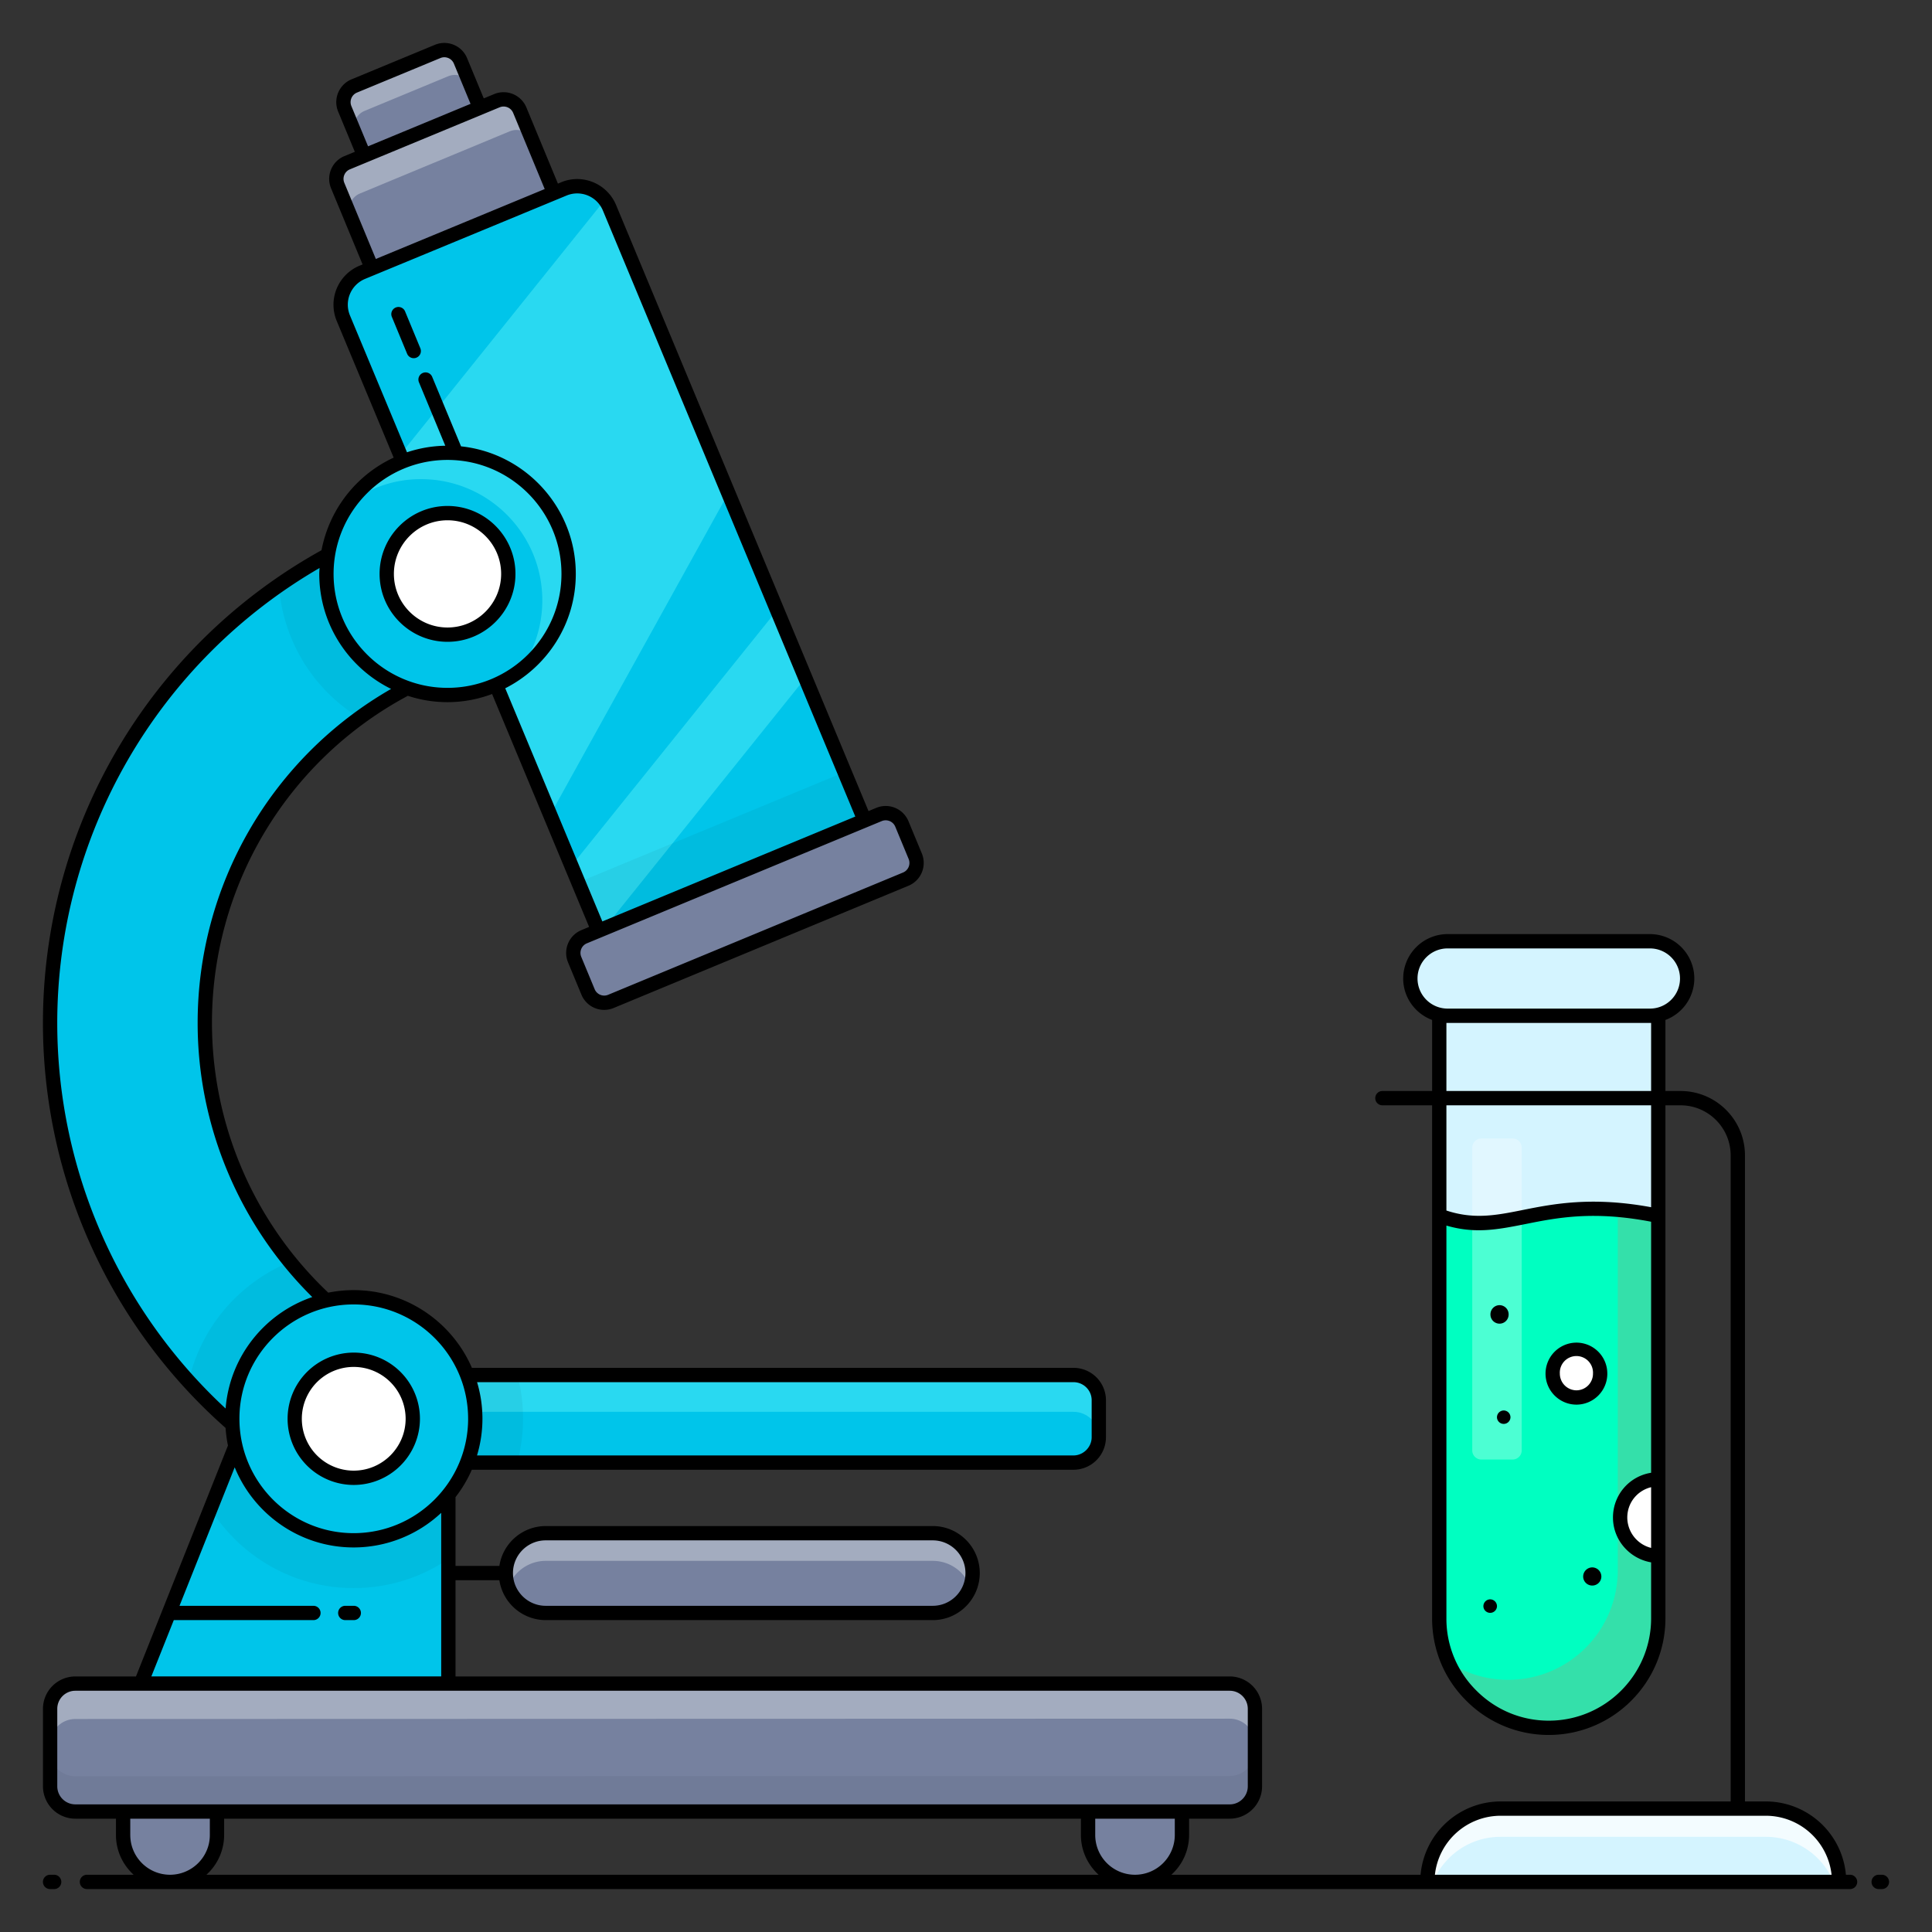 <svg id="SvgjsSvg1162" width="256" height="256" xmlns="http://www.w3.org/2000/svg" version="1.1" xmlns:xlink="http://www.w3.org/1999/xlink" xmlns:svgjs="http://svgjs.com/svgjs"><rect width="100%" height="100%" fill="#333333" stroke="none"/><defs id="SvgjsDefs1163"></defs><g id="SvgjsG1164"><svg xmlns="http://www.w3.org/2000/svg" viewBox="0 0 135 135" width="256" height="256"><path fill="#76819f" d="m36.319 7.697 2.396 5.784-12.723 5.27-2.396-5.784a1.222 1.222 0 0 1 .662-1.597l10.465-4.334a1.222 1.222 0 0 1 1.596.66z" class="color76819f svgShape"></path><path fill="#a3acbf" d="M37.11 9.615a1.24 1.24 0 0 0-1.483-.442l-10.46 4.342a1.195 1.195 0 0 0-.66 1.591l1.508 3.64-.027.002-2.394-5.779a1.231 1.231 0 0 1 .664-1.603L34.725 7.04a1.217 1.217 0 0 1 1.592.66l.793 1.915z" class="colora3acbf svgShape"></path><path fill="#76819f" d="m32.178 4.255 1.356 3.273-8.087 3.35-1.356-3.273a1.222 1.222 0 0 1 .661-1.596l5.83-2.415a1.222 1.222 0 0 1 1.596.661z" class="color76819f svgShape"></path><path fill="#a3acbf" d="M32.8 5.78a1.223 1.223 0 0 0-1.494-.447L25.48 7.747a1.217 1.217 0 0 0-.66 1.591l.635 1.533-.004.01-1.356-3.272a1.232 1.232 0 0 1 .664-1.603l5.827-2.413a1.217 1.217 0 0 1 1.591.66l.624 1.527z" class="colora3acbf svgShape"></path><path fill="#f3fcff" d="M42.588 14.522 60.42 57.333a2.444 2.444 0 0 1-1.322 3.193L45.014 66.36a2.444 2.444 0 0 1-3.192-1.323L23.99 22.226a2.444 2.444 0 0 1 1.322-3.193l14.083-5.834a2.444 2.444 0 0 1 3.193 1.323z" class="colorf3fcff svgShape"></path><path fill="#00c5ea" d="m59.101 60.525-14.08 5.832c-1.196.496-2.525 0-3.092-1.122-.042-.057-.075-.137-.102-.2l-3.365-8.126L27.95 31.794l-3.96-9.563a2.448 2.448 0 0 1 1.323-3.194l14.084-5.843a2.449 2.449 0 0 1 3.194 1.323l8.279 19.986 3.452 8.094 1.97 4.757 2.73 6.593 1.403 3.384a2.448 2.448 0 0 1-1.324 3.194z" class="color00c5ea svgShape"></path><path fill="#52eef8" d="M50.87 34.503 38.462 56.909 27.95 31.794l14.317-17.835c.127.172.238.35.324.558l8.279 19.986zm5.422 12.851L41.929 65.235c-.042-.057-.075-.137-.102-.2l-1.884-4.55 14.379-17.888 1.97 4.757z" opacity=".5" class="color52eef8 svgShape"></path><path d="m59.101 60.525-14.08 5.832c-1.196.496-2.525 0-3.092-1.122-.042-.057-.075-.137-.102-.2l-1.401-3.385 18.597-7.703 1.402 3.384a2.448 2.448 0 0 1-1.324 3.194z" opacity=".05" fill="#000000" class="color000 svgShape"></path><path fill="#76819f" d="m63.294 61.43-20.607 8.543a1.222 1.222 0 0 1-1.597-.66l-.47-1.138-.466-1.123a1.222 1.222 0 0 1 .661-1.596l20.607-8.544a1.222 1.222 0 0 1 1.597.66l.47 1.138.466 1.123a1.222 1.222 0 0 1-.661 1.596z" class="color76819f svgShape"></path><path fill="#00c5ea" d="M31.329 96.082v6.12h43.684a1.78 1.78 0 0 0 1.77-1.77V97.84c0-.968-.802-1.758-1.77-1.758H31.33z" class="color00c5ea svgShape"></path><path fill="#52eef8" d="M31.329 96.082v2.57h43.684c.968 0 1.77.79 1.77 1.758v-2.57c0-.968-.802-1.758-1.77-1.758H31.33z" opacity=".5" class="color52eef8 svgShape"></path><path d="M31.329 96.082v6.12h4.818a12.1 12.1 0 0 0 .4-3.072c0-1.057-.133-2.08-.4-3.048h-4.818z" opacity=".05" fill="#000000" class="color000 svgShape"></path><path fill="#00c5ea" d="M3.5 71.502a37.03 37.03 0 0 0 9.68 25.025 37.526 37.526 0 0 0 11.628 8.645V92.588a26.243 26.243 0 0 1-4.55-4.407 26.205 26.205 0 0 1-5.953-16.679c0-8.768 4.25-16.535 10.815-21.342a26.288 26.288 0 0 1 8.134-4.05V34.961a36.804 36.804 0 0 0-13.764 5.92C9.82 47.6 3.5 58.817 3.5 71.502z" class="color00c5ea svgShape"></path><path d="M19.49 40.88a11.81 11.81 0 0 0 5.63 9.28 26.288 26.288 0 0 1 8.134-4.05V34.961a36.804 36.804 0 0 0-13.764 5.92zm-6.31 55.647a37.526 37.526 0 0 0 11.628 8.645V92.588a26.243 26.243 0 0 1-4.55-4.407 11.867 11.867 0 0 0-7.077 8.346z" opacity=".05" fill="#000000" class="color000 svgShape"></path><path fill="#76819f" d="M35.344 109.92a2.786 2.786 0 0 0 2.786 2.786h27.046a2.786 2.786 0 0 0 0-5.572H38.13a2.786 2.786 0 0 0-2.786 2.786z" class="color76819f svgShape"></path><path fill="#a3acbf" d="M35.346 109.924c0 .333.055.656.178.957a2.78 2.78 0 0 1 2.603-1.814h27.05c.768 0 1.469.311 1.97.812.278.278.5.623.634 1.002.122-.3.178-.624.178-.958a2.83 2.83 0 0 0-.812-1.98c-.501-.5-1.202-.812-1.97-.812h-27.05a2.785 2.785 0 0 0-2.781 2.793z" class="colora3acbf svgShape"></path><path fill="#00c5ea" d="M9.843 117.646h21.486v-17.158H16.675l-1.97 4.94z" class="color00c5ea svgShape"></path><path d="M14.705 105.428c2.092 3.327 5.797 5.541 10.003 5.541 2.448 0 4.73-.745 6.62-2.036v-8.445H16.676l-1.97 4.94z" opacity=".05" fill="#000000" class="color000 svgShape"></path><path fill="#76819f" d="m3.501 119.417.001 5.413c0 .973.79 1.763 1.764 1.762l80.663-.02c.973 0 1.763-.79 1.762-1.764l-.001-5.413c0-.974-.79-1.763-1.764-1.763l-80.662.021c-.974 0-1.763.79-1.763 1.764z" class="color76819f svgShape"></path><path d="M3.5 122.364v2.47c0 .968.79 1.758 1.77 1.758l80.659-.023c.968 0 1.758-.79 1.758-1.757v-2.47c0 .967-.79 1.757-1.758 1.757l-80.66.023c-.979 0-1.769-.79-1.769-1.758z" opacity=".05" fill="#000000" class="color000 svgShape"></path><path fill="#a3acbf" d="M3.5 119.415v2.459c0-.968.79-1.758 1.758-1.758l80.67-.022c.969 0 1.759.79 1.759 1.758v-2.46c0-.967-.79-1.757-1.758-1.757l-80.67.022c-.969 0-1.759.79-1.759 1.758z" class="colora3acbf svgShape"></path><path fill="#76819f" d="M76.03 126.583v1.643a3.269 3.269 0 0 0 3.274 3.274 3.271 3.271 0 0 0 3.286-3.274v-1.643h-6.56zm-67.428 0v1.643a3.269 3.269 0 0 0 3.274 3.274 3.271 3.271 0 0 0 3.286-3.274v-1.643h-6.56z" class="color76819f svgShape"></path><path fill="#00c5ea" d="M16.23 99.13c0 4.699 3.8 8.5 8.48 8.5 4.7 0 8.5-3.801 8.5-8.5 0-4.681-3.8-8.482-8.5-8.482-4.68 0-8.48 3.8-8.48 8.482z" class="color00c5ea svgShape"></path><path fill="#ffffff" d="M20.596 99.134a4.123 4.123 0 1 0 8.247 0 4.123 4.123 0 0 0-8.247 0z" class="colorfff svgShape"></path><circle cx="31.271" cy="40.101" r="8.463" fill="#00c5ea" class="color00c5ea svgShape"></circle><path fill="#52eef8" d="M24.441 35.128a8.248 8.248 0 0 1 4.985-1.647c4.673 0 8.468 3.794 8.468 8.468 0 1.87-.601 3.594-1.636 4.985a8.45 8.45 0 0 0 3.472-6.832c0-4.674-3.783-8.468-8.457-8.468a8.408 8.408 0 0 0-6.832 3.494z" opacity=".5" class="color52eef8 svgShape"></path><circle cx="31.271" cy="40.101" r="4.246" fill="#ffffff" class="colorfff svgShape"></circle><path fill="#d4f4ff" d="M128.51 131.499H99.738a5.121 5.121 0 0 1 5.12-5.121h18.531a5.121 5.121 0 0 1 5.121 5.12z" class="colord4f4ff svgShape"></path><path fill="#f3fcff" d="M128.51 131.499h-.39a5.133 5.133 0 0 0-4.73-3.15h-18.53c-1.42 0-2.7.57-3.62 1.5-.47.47-.85 1.03-1.11 1.65h-.39c0-1.42.57-2.7 1.5-3.62.92-.93 2.2-1.5 3.62-1.5h18.53c2.83 0 5.12 2.29 5.12 5.12z" class="colorf3fcff svgShape"></path><path fill="#d4f4ff" d="M115.875 70.98v42.099a7.65 7.65 0 0 1-7.654 7.654 7.586 7.586 0 0 1-5.408-2.246 7.586 7.586 0 0 1-2.246-5.408v-42.1h15.308z" class="colord4f4ff svgShape"></path><path fill="#00ffc1" d="M100.57 84.951v28.13a7.652 7.652 0 1 0 15.303 0v-28.13c-8.29-1.727-10.602 1.765-15.304 0z" class="color00ffc1 svgShape"></path><path fill="#34e0aa" d="M115.873 84.948v28.133a7.658 7.658 0 0 1-7.652 7.652c-3.137 0-5.841-1.9-7.027-4.604a7.653 7.653 0 0 0 4.196 1.25 7.65 7.65 0 0 0 7.652-7.652v-25.2c.867.077 1.798.204 2.83.421z" class="color34e0aa svgShape"></path><path fill="#ffffff" d="M111.811 95.983c0 .911-.739 1.667-1.65 1.667a1.668 1.668 0 0 1-1.666-1.667c0-.927.739-1.666 1.667-1.666.91 0 1.65.739 1.65 1.666zm4.062 7.373v5.37a2.69 2.69 0 0 1-2.665-2.684c0-1.497 1.169-2.665 2.665-2.686z" class="colorfff svgShape"></path><path fill="#d4f4ff" d="M117.892 68.373v.002a2.602 2.602 0 0 1-2.602 2.602h-14.139a2.602 2.602 0 0 1-2.601-2.602v-.002a2.602 2.602 0 0 1 2.601-2.601h14.14a2.602 2.602 0 0 1 2.601 2.601z" class="colord4f4ff svgShape"></path><path fill="#ffffff" d="M106.33 80.191v21.157a.638.638 0 0 1-.638.638h-2.18a.638.638 0 0 1-.638-.638V80.191c0-.352.285-.638.638-.638h2.18c.352 0 .638.286.638.638z" opacity=".3" class="colorfff svgShape"></path><g fill="#384b7d" class="color384b7d svgShape"><path d="M3.784 131H3.5a.5.5 0 1 0 0 1h.284a.5.5 0 1 0 0-1zm125.49 0h-.289a5.627 5.627 0 0 0-5.596-5.123h-1.458V80.735c0-2.482-2.019-4.5-4.5-4.5h-1.058V71.27a3.1 3.1 0 0 0 2.019-2.897 3.105 3.105 0 0 0-3.102-3.102h-14.139a3.106 3.106 0 0 0-3.101 3.103c0 1.328.843 2.455 2.02 2.896v4.964h-3.473a.5.5 0 1 0 0 1h3.472v35.847c0 2.186.85 4.232 2.391 5.76a8.099 8.099 0 0 0 5.76 2.39c4.496 0 8.153-3.655 8.153-8.15V77.235h1.058c1.93 0 3.5 1.57 3.5 3.5v45.142h-16.073A5.626 5.626 0 0 0 99.263 131H81.85a3.746 3.746 0 0 0 1.239-2.774v-1.144h2.838a2.265 2.265 0 0 0 2.262-2.263v-5.413a2.265 2.265 0 0 0-2.262-2.263H31.83v-6.723h3.064a3.283 3.283 0 0 0 3.236 2.787h27.046c1.811 0 3.286-1.475 3.286-3.287s-1.475-3.286-3.286-3.286H38.13a3.283 3.283 0 0 0-3.236 2.786H31.83v-4.806a9.002 9.002 0 0 0 1.139-1.914H75.01a2.273 2.273 0 0 0 2.27-2.27v-2.59a2.268 2.268 0 0 0-2.27-2.26H32.975c-1.382-3.192-4.566-5.432-8.265-5.432-.607 0-1.199.062-1.772.177A25.957 25.957 0 0 1 14.811 71.5 25.899 25.899 0 0 1 28.5 48.62a8.838 8.838 0 0 0 5.885-.126l6.78 16.275-.542.225a1.725 1.725 0 0 0-.932 2.25l.937 2.26a1.72 1.72 0 0 0 2.25.931l20.606-8.544a1.726 1.726 0 0 0 .932-2.25l-.937-2.26a1.722 1.722 0 0 0-2.25-.931l-.541.224-17.638-42.347c-.628-1.501-2.35-2.213-3.84-1.59l-.225.093-2.205-5.325a1.724 1.724 0 0 0-2.25-.931l-.727.301-1.164-2.811a1.71 1.71 0 0 0-.932-.932 1.714 1.714 0 0 0-1.318 0l-5.83 2.414a1.725 1.725 0 0 0-.931 2.25l1.165 2.811-.728.302a1.714 1.714 0 0 0-.932.931c-.176.425-.176.893 0 1.318l2.203 5.32-.219.09a2.954 2.954 0 0 0-1.59 3.854l3.98 9.555a8.982 8.982 0 0 0-5.04 6.47A37.766 37.766 0 0 0 3 71.5a37.75 37.75 0 0 0 12.762 28.278c.03.417.082.828.167 1.228l-6.428 16.137H5.265a2.265 2.265 0 0 0-2.263 2.263v5.413a2.265 2.265 0 0 0 2.263 2.263h2.838v1.144c0 1.1.48 2.083 1.235 2.774H6.076a.5.5 0 1 0 0 1h123.198a.5.5 0 1 0 0-1zM99.05 68.374c0-1.16.942-2.102 2.101-2.102h14.139c1.16 0 2.102.942 2.102 2.102v.001c0 1.16-.943 2.102-2.102 2.102h-14.139a2.105 2.105 0 0 1-2.101-2.103zm2.02 3.103h14.303v4.758h-14.304v-4.758zm7.15 48.756c-1.905 0-3.7-.745-5.054-2.1a7.056 7.056 0 0 1-2.097-5.051V85.639c1.987.575 3.516.295 5.54-.11 2.213-.445 4.727-.934 8.764-.16v17.542a3.154 3.154 0 0 0-2.665 3.13c0 1.565 1.159 2.872 2.665 3.13v3.91c0 3.944-3.209 7.152-7.152 7.152zm7.153-12.072a2.2 2.2 0 0 1-1.665-2.12c0-1.035.7-1.887 1.665-2.122v4.242zm0-23.806c-4.12-.759-6.803-.24-8.962.193-1.892.38-3.415.672-5.342.039v-7.352h14.304v7.12zm-10.515 42.522h18.53a4.628 4.628 0 0 1 4.595 4.122h-27.718a4.628 4.628 0 0 1 4.593-4.122zM38.13 107.634h27.046c1.26 0 2.286 1.026 2.286 2.286s-1.025 2.287-2.286 2.287H38.13c-1.26 0-2.286-1.026-2.286-2.287s1.025-2.286 2.286-2.286zM24.943 6.47l5.83-2.414a.722.722 0 0 1 .943.39l1.164 2.811-7.162 2.967-1.165-2.81a.724.724 0 0 1 .39-.944zm50.068 90.11c.7 0 1.27.565 1.27 1.26v2.59c0 .689-.582 1.27-1.27 1.27H33.332a8.884 8.884 0 0 0 .004-5.12h41.675zm-42.3 2.55c0 4.41-3.589 8-8.001 8-4.4 0-7.98-3.59-7.98-8 0-4.402 3.58-7.982 7.98-7.982 4.412 0 8 3.58 8 7.981zm28.902-41.756a.724.724 0 0 1 .944.39l.936 2.26a.724.724 0 0 1-.39.943l-20.607 8.544a.72.72 0 0 1-.943-.39l-.937-2.26a.724.724 0 0 1 .39-.944l20.607-8.543zm-37.554-44.6a.711.711 0 0 1 0-.55.713.713 0 0 1 .39-.391l10.465-4.335a.724.724 0 0 1 .943.39l2.205 5.322-11.8 4.885-2.203-5.32zm.393 9.264a1.951 1.951 0 0 1 1.049-2.546c-.428.177 6.107-2.525 14.093-5.831a1.944 1.944 0 0 1 2.534 1.051l17.637 42.345-17.675 7.329-6.786-16.292c2.92-1.48 4.93-4.502 4.93-7.993 0-4.623-3.519-8.438-8.018-8.912l-2.014-4.85a.5.5 0 1 0-.924.382l1.837 4.425a8.91 8.91 0 0 0-2.677.458l-3.986-9.566zm6.819 10.1c4.39 0 7.962 3.572 7.962 7.963s-3.572 7.963-7.962 7.963-7.962-3.572-7.962-7.963 3.57-7.963 7.962-7.963zM4 71.5a36.761 36.761 0 0 1 18.33-31.811c-.007.137-.021.273-.021.412 0 3.527 2.052 6.576 5.02 8.038a26.888 26.888 0 0 0-13.518 23.36c0 7.181 2.913 14.102 8.01 19.134-3.322 1.134-5.77 4.159-6.056 7.788A36.742 36.742 0 0 1 4 71.5zm8.144 41.707h9.757a.5.5 0 1 0 0-1h-9.358l3.857-9.678c1.341 3.281 4.558 5.6 8.31 5.6a8.958 8.958 0 0 0 6.12-2.419v11.43H10.576l1.568-3.933zm69.946 15.02A2.782 2.782 0 0 1 79.305 131a2.777 2.777 0 0 1-2.775-2.774v-1.143h5.56v1.143zm-78.088-3.408v-5.413c0-.697.566-1.263 1.263-1.263h80.663c.696 0 1.262.566 1.262 1.263v5.413c0 .696-.566 1.263-1.262 1.263H5.265a1.264 1.264 0 0 1-1.263-1.263zm5.1 3.407v-1.143h5.56v1.143c0 1.53-1.25 2.774-2.786 2.774a2.777 2.777 0 0 1-2.773-2.774zm5.32 2.774a3.746 3.746 0 0 0 1.24-2.774v-1.144H75.53v1.144c0 1.1.482 2.083 1.236 2.774H14.423zm117.078 0h-.226a.5.5 0 1 0 0 1h.226a.5.5 0 1 0 0-1z" fill="#000000" class="color000 svgShape"></path><path d="m29.372 24.337-1.067-2.578a.5.5 0 0 0-.924.383l1.067 2.578a.5.5 0 0 0 .924-.383zm-4.657 79.425a4.633 4.633 0 0 0 4.629-4.628 4.624 4.624 0 1 0-4.629 4.628zm0-8.247a3.628 3.628 0 0 1 3.629 3.62c0 2-1.628 3.627-3.63 3.627a3.623 3.623 0 0 1 0-7.247zm6.556-50.668c2.617 0 4.747-2.129 4.747-4.746s-2.13-4.746-4.747-4.746-4.747 2.129-4.747 4.746 2.13 4.746 4.747 4.746zm0-8.492c2.066 0 3.747 1.68 3.747 3.746s-1.681 3.746-3.747 3.746-3.747-1.68-3.747-3.746 1.681-3.746 3.747-3.746zm-6.551 75.852h-.593a.5.5 0 1 0 0 1h.593a.5.5 0 1 0 0-1zm79.407-.452a.479.479 0 0 0-.474.491.475.475 0 0 0 .949 0 .479.479 0 0 0-.475-.491zm7.134-2.232a.641.641 0 0 0-.636.658.636.636 0 0 0 1.271 0 .641.641 0 0 0-.635-.658zm-6.188-10.965a.476.476 0 0 0-.471.488.472.472 0 0 0 .943 0 .476.476 0 0 0-.472-.488zm5.09-4.741a2.169 2.169 0 0 0-2.168 2.166c0 1.195.972 2.167 2.167 2.167a2.16 2.16 0 0 0 2.15-2.167 2.16 2.16 0 0 0-2.15-2.166zm0 3.333a1.168 1.168 0 0 1-1.168-1.167 1.16 1.16 0 1 1 2.316 0 1.16 1.16 0 0 1-1.149 1.167zm-5.381-4.658c.35 0 .635-.285.635-.636a.641.641 0 0 0-.635-.657.641.641 0 0 0-.636.657c0 .35.285.636.636.636z" fill="#000000" class="color000 svgShape"></path></g></svg></g></svg>